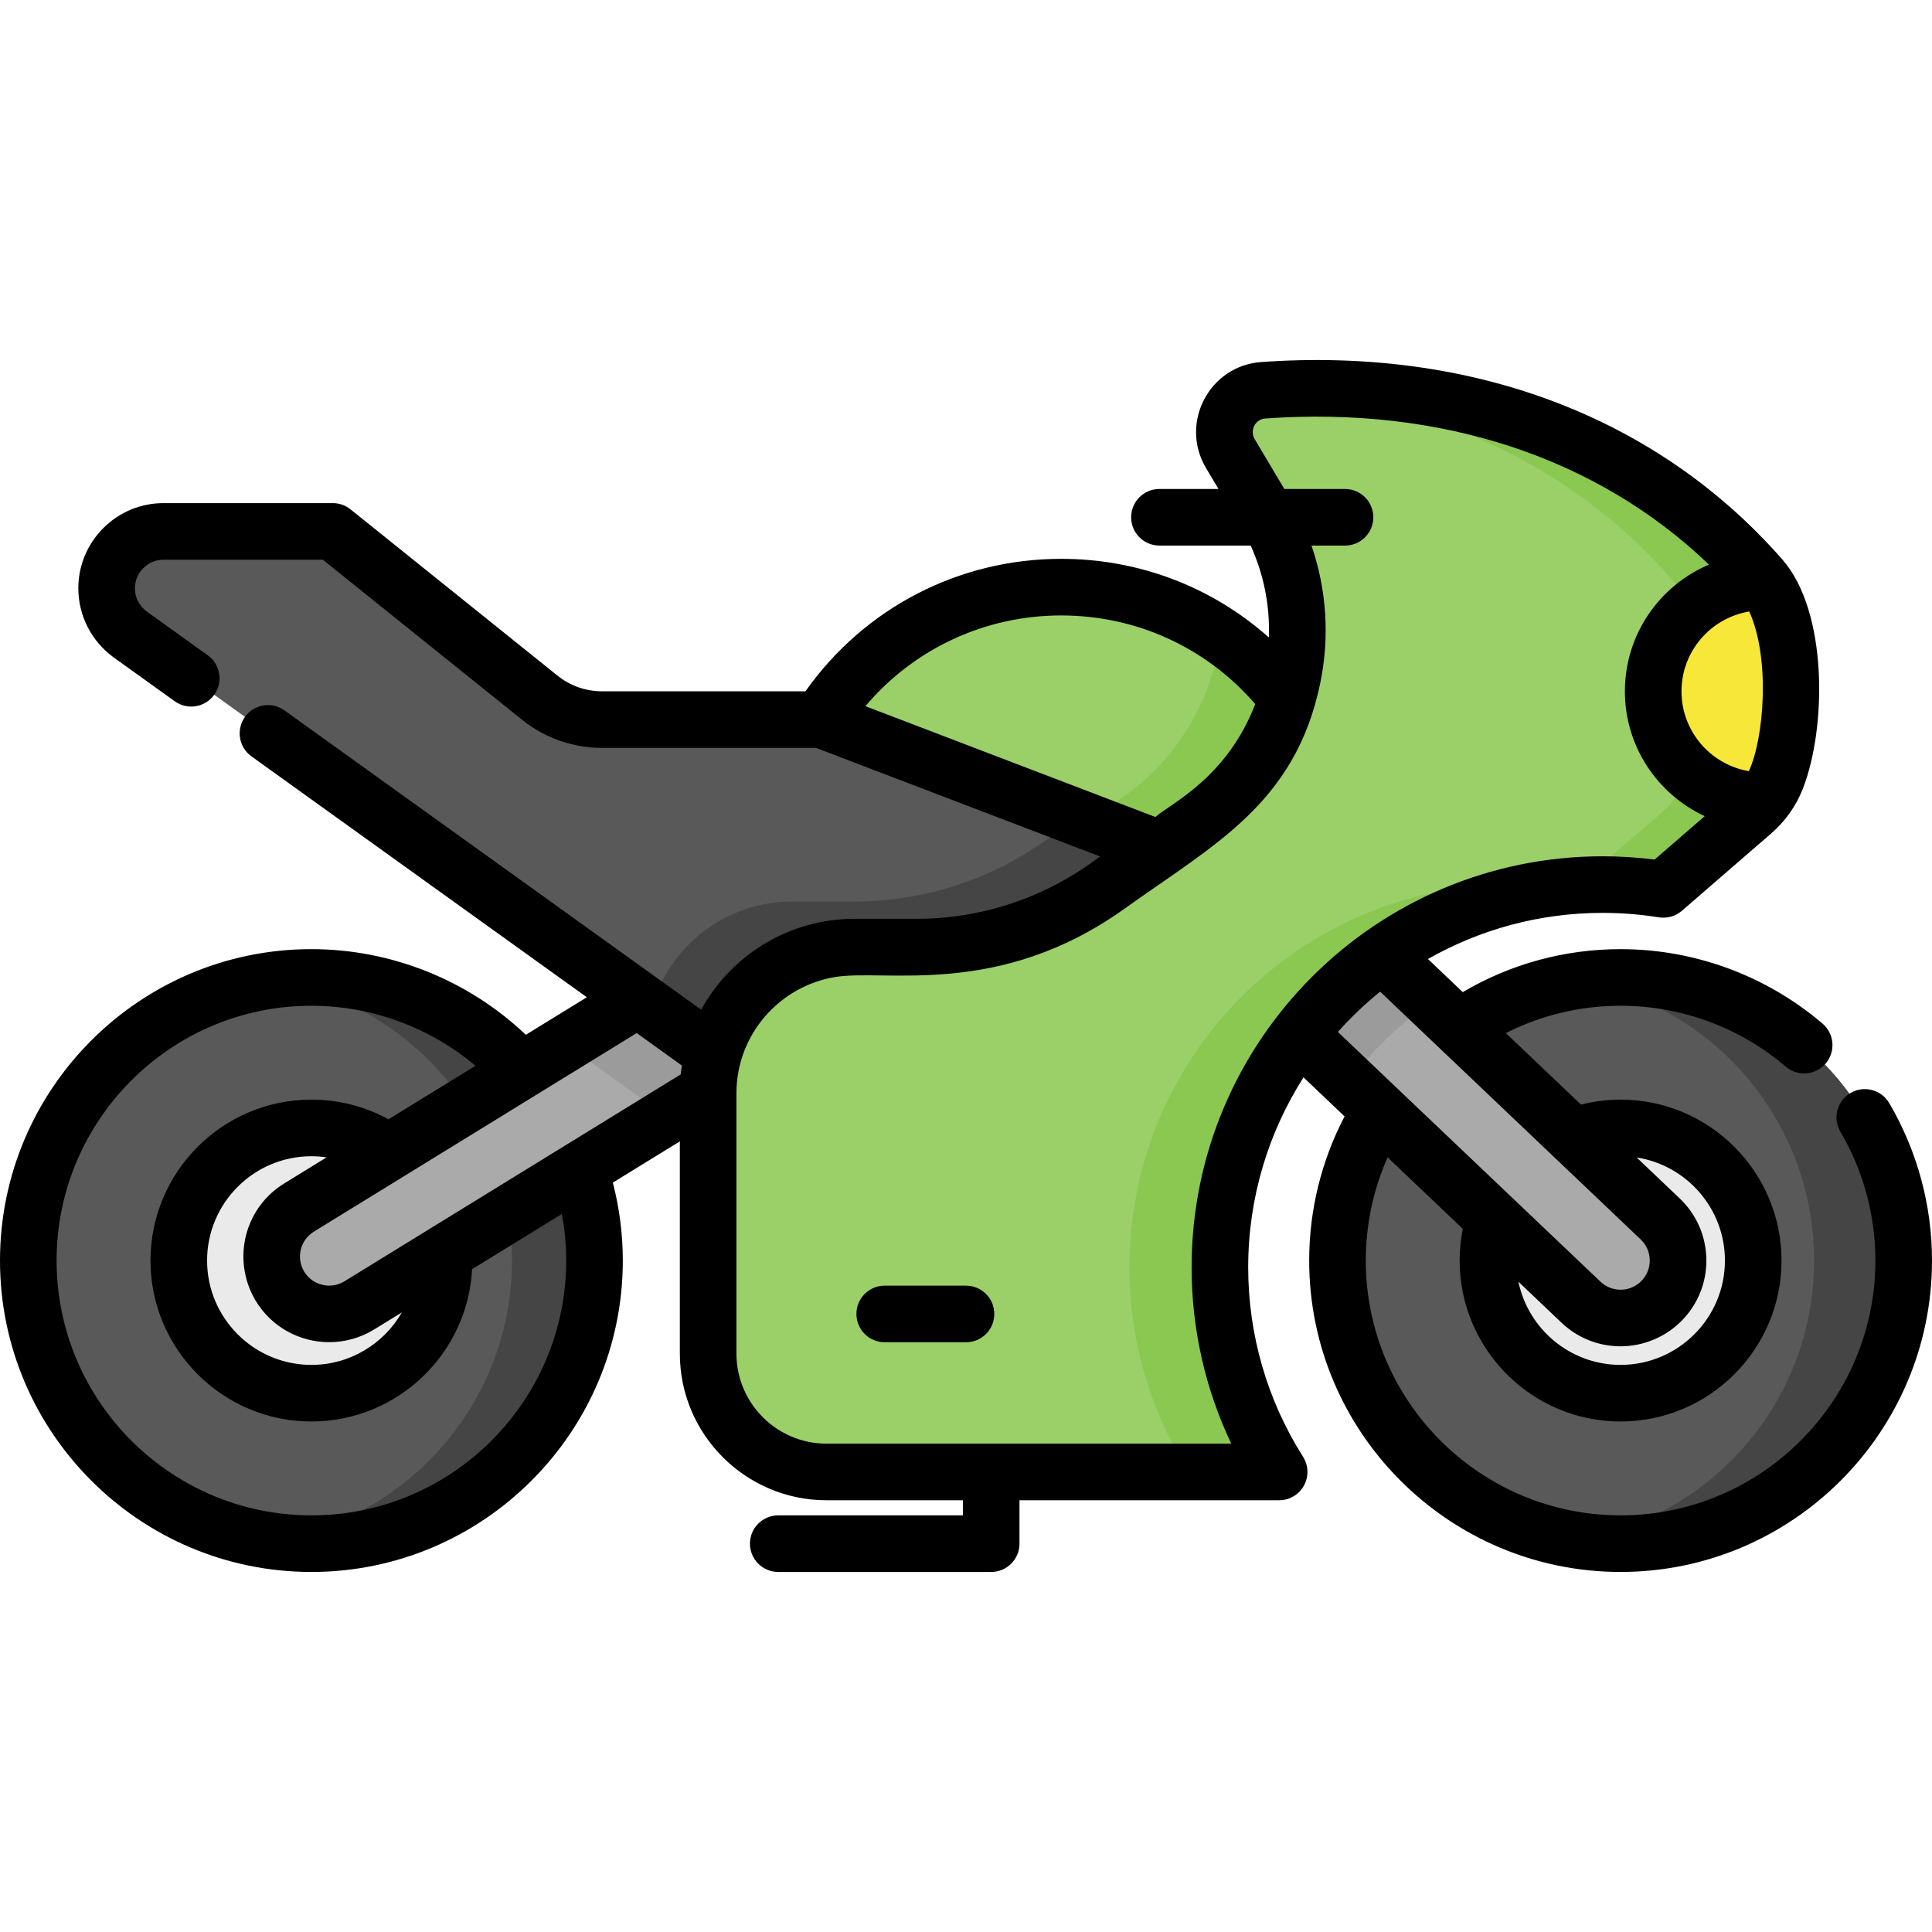 <svg id="bike_img" height="48" viewBox="0 0 512 512" width="48" xmlns="http://www.w3.org/2000/svg"><circle cx="82.526" cy="334.054" fill="#595959" r="75.026"/><path d="m82.526 259.029c-3.717 0-7.368.281-10.94.803 36.249 5.297 64.086 36.505 64.086 74.223s-27.837 68.926-64.086 74.223c3.572.522 7.223.803 10.94.803 41.436 0 75.026-33.59 75.026-75.026s-33.591-75.026-75.026-75.026z" fill="#454545"/><path d="m323.286 335.849c0-56.019 45.413-101.432 101.432-101.432 5.478 0 10.852.44 16.095 1.276l23.667-20.495c3.321-2.876 5.779-6.638 6.986-10.861 4.359-15.243 4.677-29.888-.383-43.739-.987-2.701-2.464-5.2-4.358-7.364-33.144-37.857-81.776-53.4-131.97-49.813-8.224.588-12.909 9.695-8.694 16.781l9.064 15.235c16.405 27.575 8.971 63.118-17.109 81.807l-24.291 17.407c-14.833 10.629-32.624 16.345-50.873 16.345h-16.472c-21.382 0-38.716 17.334-38.716 38.716v68.991c0 17.328 14.047 31.375 31.375 31.375h119.951c-9.943-15.685-15.704-34.284-15.704-54.229z" fill="#9bd069"/><path d="m412.729 235.126c-3.931-.464-7.929-.709-11.984-.709-56.019 0-101.432 45.413-101.432 101.432 0 19.946 5.761 38.544 15.704 54.229h23.973c-9.943-15.685-15.704-34.284-15.704-54.229 0-51.963 39.075-94.791 89.443-100.723z" fill="#8bc852"/><path d="m471.014 160.412c-.965-2.616-2.413-5.032-4.249-7.131-32.727-37.414-80.576-53.038-130.117-49.97 40.727 2.593 78.739 18.64 106.144 49.97 1.836 2.099 3.284 4.515 4.249 7.131 5.101 13.825 4.833 28.443.527 43.659-1.222 4.317-3.67 8.19-7.062 11.127l-22.452 19.443c2.203-.143 4.423-.223 6.662-.223 5.478 0 10.852.44 16.095 1.276l23.667-20.495c3.392-2.937 5.84-6.81 7.062-11.127 4.307-15.217 4.575-29.835-.526-43.66z" fill="#8bc852"/><circle cx="429.474" cy="334.054" fill="#595959" r="75.026"/><path d="m429.474 259.029c-4.042 0-8.005.329-11.874.944 35.792 5.692 63.152 36.687 63.152 74.081s-27.36 68.389-63.152 74.081c3.868.615 7.832.944 11.874.944 41.436 0 75.026-33.59 75.026-75.026 0-41.434-33.59-75.024-75.026-75.024z" fill="#454545"/><circle cx="429.474" cy="334.054" fill="#eaeaea" r="35.148"/><circle cx="82.526" cy="334.054" fill="#eaeaea" r="35.148"/><path d="m438.112 183.207c0 15.989 12.962 28.951 28.951 28.951.107 0 .213-.007.32-.008 1.897-2.382 3.322-5.122 4.159-8.079 4.306-15.216 4.574-29.836-.528-43.661-.817-2.214-1.984-4.283-3.435-6.14-.172-.003-.342-.013-.515-.013-15.99 0-28.952 12.961-28.952 28.95z" fill="#f6e738"/><path d="m366.275 252.94c-8.349 5.896-15.764 13.023-21.99 21.114l74.696 71.035c2.947 2.803 6.721 4.193 10.491 4.193 4.025 0 8.044-1.587 11.037-4.734 5.795-6.094 5.553-15.732-.541-21.528z" fill="#aaa"/><path d="m366.275 252.94c-8.349 5.896-15.765 13.023-21.99 21.114l13.103 12.461c6.233-8.086 13.655-15.206 22.01-21.096z" fill="#9b9b9b"/><path d="m189.127 279.177c4.59-16.26 19.524-28.181 37.253-28.181h16.472c18.249 0 36.039-5.716 50.873-16.345l13.538-9.701-89.619-34.255h-58.152c-5.968 0-11.757-2.037-16.409-5.775l-54.88-44.091h-44.869c-8.327 0-15.077 6.75-15.077 15.077 0 4.855 2.338 9.413 6.282 12.246l154.577 111.024z" fill="#595959"/><path d="m242.851 250.996c18.249 0 36.039-5.716 50.873-16.345l13.538-9.701-21.713-8.299-8.26 5.919c-14.833 10.629-32.624 16.345-50.873 16.345h-16.472c-17.814 0-32.809 12.036-37.32 28.416l16.491 11.844.011.002c4.59-16.26 19.524-28.181 37.253-28.181z" fill="#454545"/><path d="m189.126 279.177-.011-.002-20.066-14.412-89.69 55.171c-3.483 2.099-5.823 5.372-6.821 9.006-1.066 3.881-.599 8.177 1.643 11.896 4.342 7.201 13.701 9.52 20.903 5.178l92.596-56.972c-.182-3.583 1.264-10.02 1.446-9.865z" fill="#aaa"/><path d="m189.126 279.177-.011-.002-20.066-14.412-19.268 11.852 26.806 19.253 11.093-6.825c-.182-3.584 1.264-10.021 1.446-9.866z" fill="#9b9b9b"/><path d="m281.244 155.594c-26.84 0-50.406 14.003-63.8 35.1h.199l89.619 34.255 10.753-7.705c11.42-8.183 19.264-19.598 23.098-32.16-13.808-17.932-35.487-29.49-59.869-29.49z" fill="#9bd069"/><path d="m323.401 168.459c-2.107 16.5-10.824 32.052-25.29 42.417l-9.624 6.897 18.775 7.177 10.753-7.705c11.42-8.183 19.264-19.598 23.098-32.16-4.965-6.449-10.952-12.067-17.712-16.626z" fill="#8bc852"/><path d="m500.661 292.325c-2.099-3.571-6.694-4.767-10.266-2.668s-4.766 6.694-2.668 10.266c6.066 10.326 9.272 22.131 9.272 34.138 0 37.234-30.292 67.526-67.525 67.526-37.234 0-67.526-30.292-67.526-67.526 0-9.474 1.982-18.78 5.785-27.352l19.928 18.952c-.554 2.76-.836 5.57-.836 8.4 0 23.517 19.132 42.648 42.648 42.648s42.648-19.132 42.648-42.648-19.132-42.648-42.648-42.648c-3.558 0-7.066.449-10.484 1.316l-19.927-18.95c9.384-4.753 19.739-7.243 30.411-7.243 16.031 0 31.58 5.731 43.782 16.14 1.412 1.205 3.143 1.794 4.863 1.794 2.12 0 4.227-.894 5.71-2.633 2.688-3.151 2.313-7.886-.839-10.573-14.915-12.722-33.921-19.728-53.517-19.728-14.83 0-29.167 3.922-41.824 11.389l-9.227-8.775c13.672-7.777 29.472-12.226 46.294-12.226 4.977 0 9.994.398 14.914 1.182 2.189.35 4.417-.287 6.091-1.737l23.667-20.495c3.774-3.268 6.634-7.341 8.401-11.885 6.322-16.248 6.631-46.921-5.424-60.688-33.063-37.765-82.127-56.354-138.147-52.354-13.757.984-21.69 16.185-14.604 28.096l3.297 5.541h-15.65c-4.143 0-7.5 3.358-7.5 7.5s3.357 7.5 7.5 7.5h24.178c3.486 7.659 5.13 15.979 4.829 24.352-15.045-13.381-34.41-20.837-55.026-20.837-27.174 0-52.207 13.048-67.788 35.1h-53.965c-4.244 0-8.403-1.464-11.712-4.122l-54.876-44.09c-1.332-1.07-2.989-1.653-4.697-1.653h-44.869c-12.449 0-22.577 10.128-22.577 22.577 0 7.251 3.517 14.106 9.407 18.338l16.143 11.594c3.361 2.415 8.05 1.648 10.467-1.717 2.416-3.364 1.647-8.05-1.717-10.467l-16.142-11.594c-1.978-1.42-3.158-3.721-3.158-6.155 0-4.178 3.399-7.577 7.577-7.577h42.229l52.821 42.438c5.962 4.79 13.458 7.428 21.106 7.428h56.767l48.568 18.564 26.732 10.218c-1.392.721-19.418 16.52-48.707 16.52h-16.47c-16.492 0-32.15 8.863-40.559 24.079l-12.396-8.904c-.001-.001-.003-.002-.005-.003l-98.027-70.408c-3.363-2.416-8.05-1.648-10.467 1.716-2.416 3.364-1.647 8.051 1.717 10.467l88.878 63.837-16.167 9.945c-15.273-14.491-35.65-22.696-56.827-22.696-45.506.001-82.527 37.021-82.527 82.526s37.021 82.526 82.526 82.526 82.525-37.021 82.525-82.526c0-6.991-.894-13.914-2.64-20.658l17.753-10.923v56.229c0 21.437 17.439 38.876 38.875 38.876h36.136v4.002h-48.931c-4.143 0-7.5 3.357-7.5 7.5s3.357 7.5 7.5 7.5h56.431c4.143 0 7.5-3.357 7.5-7.5v-11.502h68.815c2.735 0 5.253-1.489 6.571-3.885s1.228-5.321-.236-7.631c-9.512-15.004-14.539-32.367-14.539-50.214 0-18.508 5.383-35.78 14.662-50.34l10.88 10.347c-6.149 11.755-9.38 24.839-9.38 38.198 0 45.505 37.021 82.526 82.526 82.526s82.526-37.02 82.526-82.525c0-14.675-3.921-29.108-11.339-41.735zm-43.538 41.735c0 15.245-12.403 27.648-27.648 27.648-13.321 0-24.471-9.471-27.074-22.032l11.413 10.853c4.243 4.035 9.805 6.258 15.659 6.258 6.198 0 12.201-2.575 16.472-7.066 4.184-4.398 6.403-10.163 6.251-16.232-.153-6.069-2.66-11.715-7.06-15.897l-11.412-10.853c13.235 2.05 23.399 13.521 23.399 27.321zm6.446-172.005c5.653 12.442 3.913 33.723-.111 42.307-10.118-1.719-17.846-10.548-17.846-21.148 0-10.629 7.77-19.476 17.957-21.159zm-182.325 1.045c19.941 0 38.463 8.511 51.412 23.485-7.528 19.529-22.243 26.267-26.483 29.924l-62.563-23.913-14.269-5.454c12.845-15.2 31.651-24.042 51.903-24.042zm-100.527 119.283c-.115.723-.229 1.517-.321 2.343l-66.663 41.016c-.024.015-.048.03-.073.045l-22.448 13.812c-3.648 2.2-8.408 1.021-10.607-2.627-1.104-1.831-1.399-3.976-.833-6.038.526-1.92 1.755-3.542 3.518-4.604l23.529-14.474c.021-.013.042-.026.063-.038l35.097-21.589c.013-.008.027-.017.04-.025l26.71-16.43zm-112.958 62.333c4.259 7.062 11.772 10.977 19.488 10.977 4.012 0 8.078-1.059 11.769-3.284l7.487-4.607c-4.776 8.302-13.731 13.908-23.977 13.908-15.245 0-27.648-12.403-27.648-27.648s12.403-27.648 27.648-27.648c1.358 0 2.701.107 4.024.3l-11.062 6.805c-5.015 3.022-8.631 7.797-10.182 13.444-1.64 5.974-.746 12.445 2.453 17.753zm82.293-10.656c0 37.234-30.292 67.526-67.525 67.526-37.235.001-67.527-30.291-67.527-67.526 0-37.233 30.292-67.525 67.526-67.525 15.973 0 31.379 5.722 43.483 15.904l-23.058 14.184c-6.241-3.421-13.212-5.211-20.425-5.211-23.517 0-42.648 19.132-42.648 42.648s19.132 42.648 42.648 42.648c22.748 0 41.39-17.902 42.585-40.357l23.788-14.636c.758 4.064 1.153 8.189 1.153 12.345zm176.247 48.525h-107.26c-13.165 0-23.875-10.711-23.875-23.876v-68.991c0-15.595 11.485-28.388 26.125-30.793 13.373-2.23 43.373 5.783 76.805-18.171 23.647-16.946 45.104-27.764 51.75-59.539 2.576-12.315 1.736-24.931-2.281-36.629h8.885c4.143 0 7.5-3.358 7.5-7.5s-3.357-7.5-7.5-7.5h-16.082l-7.859-13.211c-1.355-2.277.105-5.273 2.782-5.465 46.741-3.341 88.026 10.354 117.607 38.72-13.082 5.539-22.283 18.508-22.283 33.585 0 14.639 8.679 27.282 21.158 33.075l-13.283 11.503c-4.566-.577-9.183-.869-13.77-.869-60.002 0-108.932 48.734-108.932 108.932 0 16.271 3.607 32.2 10.513 46.729zm39.451-119.787 15.808 15.033c.007.006.013.013.02.019l53.221 50.612c1.496 1.422 2.348 3.342 2.4 5.404.052 2.063-.703 4.023-2.125 5.52-1.474 1.549-3.463 2.402-5.603 2.402-1.99 0-3.88-.756-5.323-2.127l-53.21-50.602c-.016-.016-.032-.031-.049-.046l-16.336-15.535c3.435-3.858 7.18-7.431 11.197-10.68z"/><path d="m256 340.71h-21.541c-4.143 0-7.5 3.357-7.5 7.5s3.357 7.5 7.5 7.5h21.541c4.143 0 7.5-3.357 7.5-7.5s-3.357-7.5-7.5-7.5z"/></svg>
